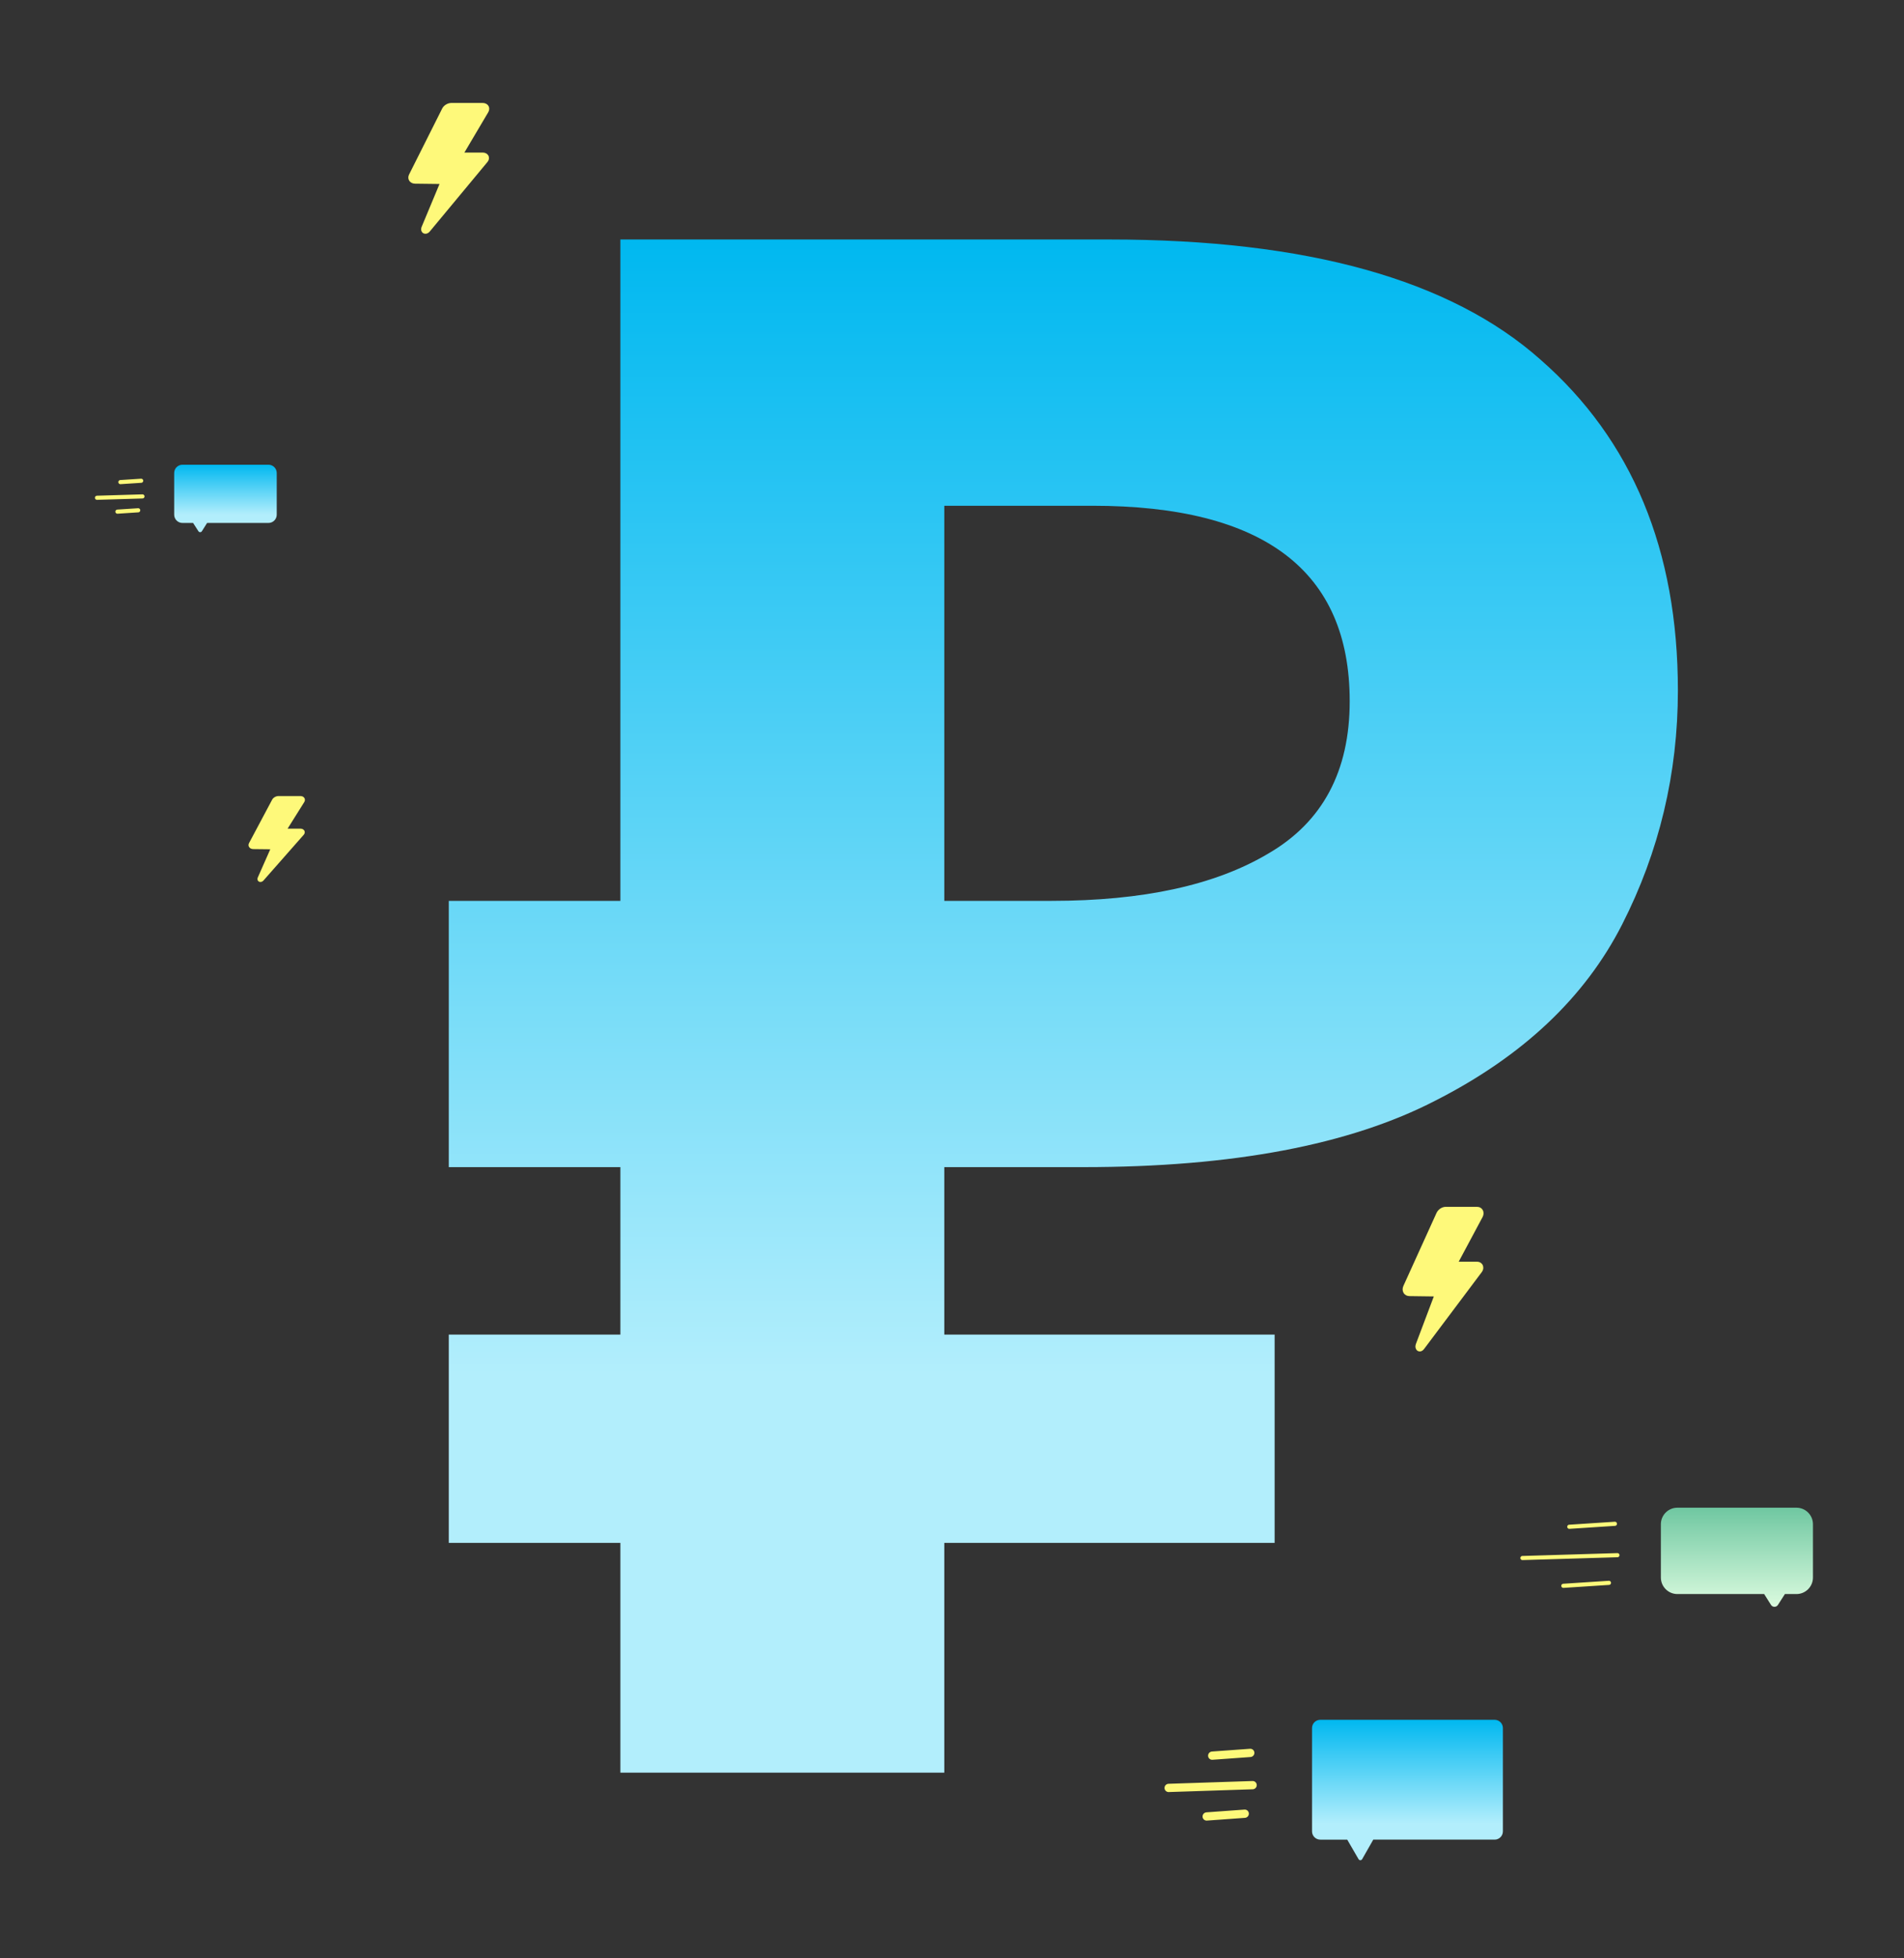 <svg width="461" height="474" fill="none" xmlns="http://www.w3.org/2000/svg"><rect width="100%" height="100%" fill="#333333" stroke="none"/><path d="M150.209 429.049v-55.611H108.66v-50.413h41.549v-40.538H108.66v-64.446h41.549V57.966h118.415c47.781 0 82.578 9.701 104.392 29.105 22.159 19.403 33.239 46.083 33.239 80.038 0 20.096-4.501 38.979-13.504 56.65-9.002 17.67-24.064 31.876-45.184 42.617-20.775 10.741-49.166 16.112-85.176 16.112h-33.758v40.538h79.982v50.413h-79.982v55.611h-78.424Zm78.424-211.008h25.968c22.159 0 39.645-3.811 52.456-11.434 13.157-7.623 19.735-19.923 19.735-36.9 0-31.53-20.774-47.295-62.323-47.295h-35.836v95.629Z" fill="url(#a)"/><path fill-rule="evenodd" clip-rule="evenodd" d="M361.884 416.252c1.105 0 2 .895 2 2v25.006c0 1.104-.895 2-2 2h-29.382l-2.695 4.73c-.191.335-.674.338-.867.004l-2.748-4.734h-6.52c-1.105 0-2-.896-2-2v-25.006c0-1.105.895-2 2-2h42.212Z" fill="url(#b)"/><path transform="matrix(.999 -.033 .029 1 281.983 433.776)" stroke="#FEF97A" stroke-width="2" stroke-linecap="round" stroke-linejoin="round" d="M1-1h20.353"/><path transform="matrix(.997 -.072 .063 .998 291.229 440.721)" stroke="#FEF97A" stroke-width="2" stroke-linecap="round" stroke-linejoin="round" d="M1-1h9.243"/><path transform="matrix(.997 -.072 .063 .998 292.569 426.003)" stroke="#FEF97A" stroke-width="2" stroke-linecap="round" stroke-linejoin="round" d="M1-1h9.243"/><path d="M359.007 292.888c-.277-.504-.791-.791-1.406-.791h-7.561c-.903 0-1.84.624-2.23 1.486l-8.019 17.663c-.261.576-.245 1.187.039 1.672.287.489.795.773 1.396.787l5.934.079-4.295 11.389c-.106.284-.328.879.068 1.491.173.268.47.433.775.433h.069c.58 0 .929-.466 1.097-.691l13.88-18.486c.593-.788.348-1.494.259-1.7-.093-.197-.466-.842-1.412-.842h-4.417l5.78-10.801c.303-.57.32-1.187.043-1.689Z" fill="#FEF97A"/><path fill-rule="evenodd" clip-rule="evenodd" d="M65.003 112.479c1.105 0 2 .896 2 2v10.094c0 1.104-.895 2-2 2H50.143l-1.26 2c-.195.31-.646.312-.844.003l-1.286-2.003h-2.577c-1.105 0-2-.896-2-2v-10.094c0-1.104.895-2 2-2h20.828Z" fill="url(#c)"/><path transform="matrix(1 -.03 .032 .999 23 120.995)" stroke="#FEF97A" stroke-linecap="round" stroke-linejoin="round" d="M.5-.5h11.008"/><path transform="matrix(.998 -.065 .07 .998 27.968 124.368)" stroke="#FEF97A" stroke-linecap="round" stroke-linejoin="round" d="M.5-.5h5.038"/><path transform="matrix(.998 -.065 .07 .998 28.688 117.217)" stroke="#FEF97A" stroke-linecap="round" stroke-linejoin="round" d="M.5-.5h5.038"/><path d="M118.263 25.634c-.277-.456-.791-.716-1.407-.716h-7.56c-.903 0-1.841.565-2.23 1.344l-8.019 15.973c-.262.521-.246 1.074.039 1.512.287.442.794.7 1.396.712l5.934.072-4.296 10.299c-.105.257-.327.795.068 1.349.173.243.47.391.776.391h.069c.58 0 .929-.422 1.097-.625l13.88-16.717c.592-.712.348-1.351.258-1.537-.093-.178-.465-.762-1.411-.762h-4.417l5.78-9.768c.303-.515.32-1.073.043-1.527Z" fill="#FEF97A"/><g clip-path="url(#d)"><path d="M73.696 193.139c-.193-.299-.551-.47-.981-.47h-5.27c-.629 0-1.283.371-1.554.883l-5.589 10.497c-.182.342-.171.705.027.993.2.291.554.46.973.468l4.136.047-2.994 6.768c-.074.169-.229.523.047.886.12.16.327.257.54.257h.048c.404 0 .647-.277.764-.41l9.674-10.986c.413-.468.242-.888.18-1.01-.065-.117-.325-.501-.984-.501h-3.078l4.028-6.418c.211-.339.223-.705.03-1.004Z" fill="#FEF97A"/></g><path fill-rule="evenodd" clip-rule="evenodd" d="M406.134 364.918c-2.209 0-4 1.791-4 4v12.901c0 2.209 1.791 4 4 4h21.006l1.653 2.623c.39.62 1.292.623 1.687.007l1.688-2.63h2.79c2.209 0 4-1.791 4-4v-12.901c0-2.209-1.791-4-4-4h-28.824Z" fill="url(#e)"/><path transform="matrix(1 -.03 .032 .999 368.127 377.615)" stroke="#FEF97A" stroke-linecap="round" stroke-linejoin="round" d="M.5-.5h23.002"/><path transform="matrix(.998 -.065 .07 .998 378.056 384.359)" stroke="#FEF97A" stroke-linecap="round" stroke-linejoin="round" d="M.5-.5h11.067"/><path transform="matrix(.998 -.065 .07 .998 379.495 370.066)" stroke="#FEF97A" stroke-linecap="round" stroke-linejoin="round" d="M.5-.5h11.067"/><defs><linearGradient id="a" x1="257.457" y1="57.966" x2="257.457" y2="429.049" gradientUnits="userSpaceOnUse"><stop stop-color="#00B8F0"/><stop offset="0" stop-color="#00B8F0"/><stop offset=".74" stop-color="#B2EEFC"/></linearGradient><linearGradient id="b" x1="340.778" y1="416.252" x2="340.778" y2="450.241" gradientUnits="userSpaceOnUse"><stop stop-color="#00B8F0"/><stop offset="0" stop-color="#00B8F0"/><stop offset=".74" stop-color="#B2EEFC"/></linearGradient><linearGradient id="c" x1="54.589" y1="112.479" x2="54.589" y2="128.806" gradientUnits="userSpaceOnUse"><stop stop-color="#00B8F0"/><stop offset="0" stop-color="#00B8F0"/><stop offset=".74" stop-color="#B2EEFC"/></linearGradient><linearGradient id="e" x1="420.546" y1="364.918" x2="420.546" y2="388.909" gradientUnits="userSpaceOnUse"><stop stop-color="#6FC7A1"/><stop offset="1" stop-color="#DBFBDF"/></linearGradient><clipPath id="d"><path fill="#fff" transform="translate(55.503 192.669)" d="M0 0h23v20.799H0z"/></clipPath></defs></svg>